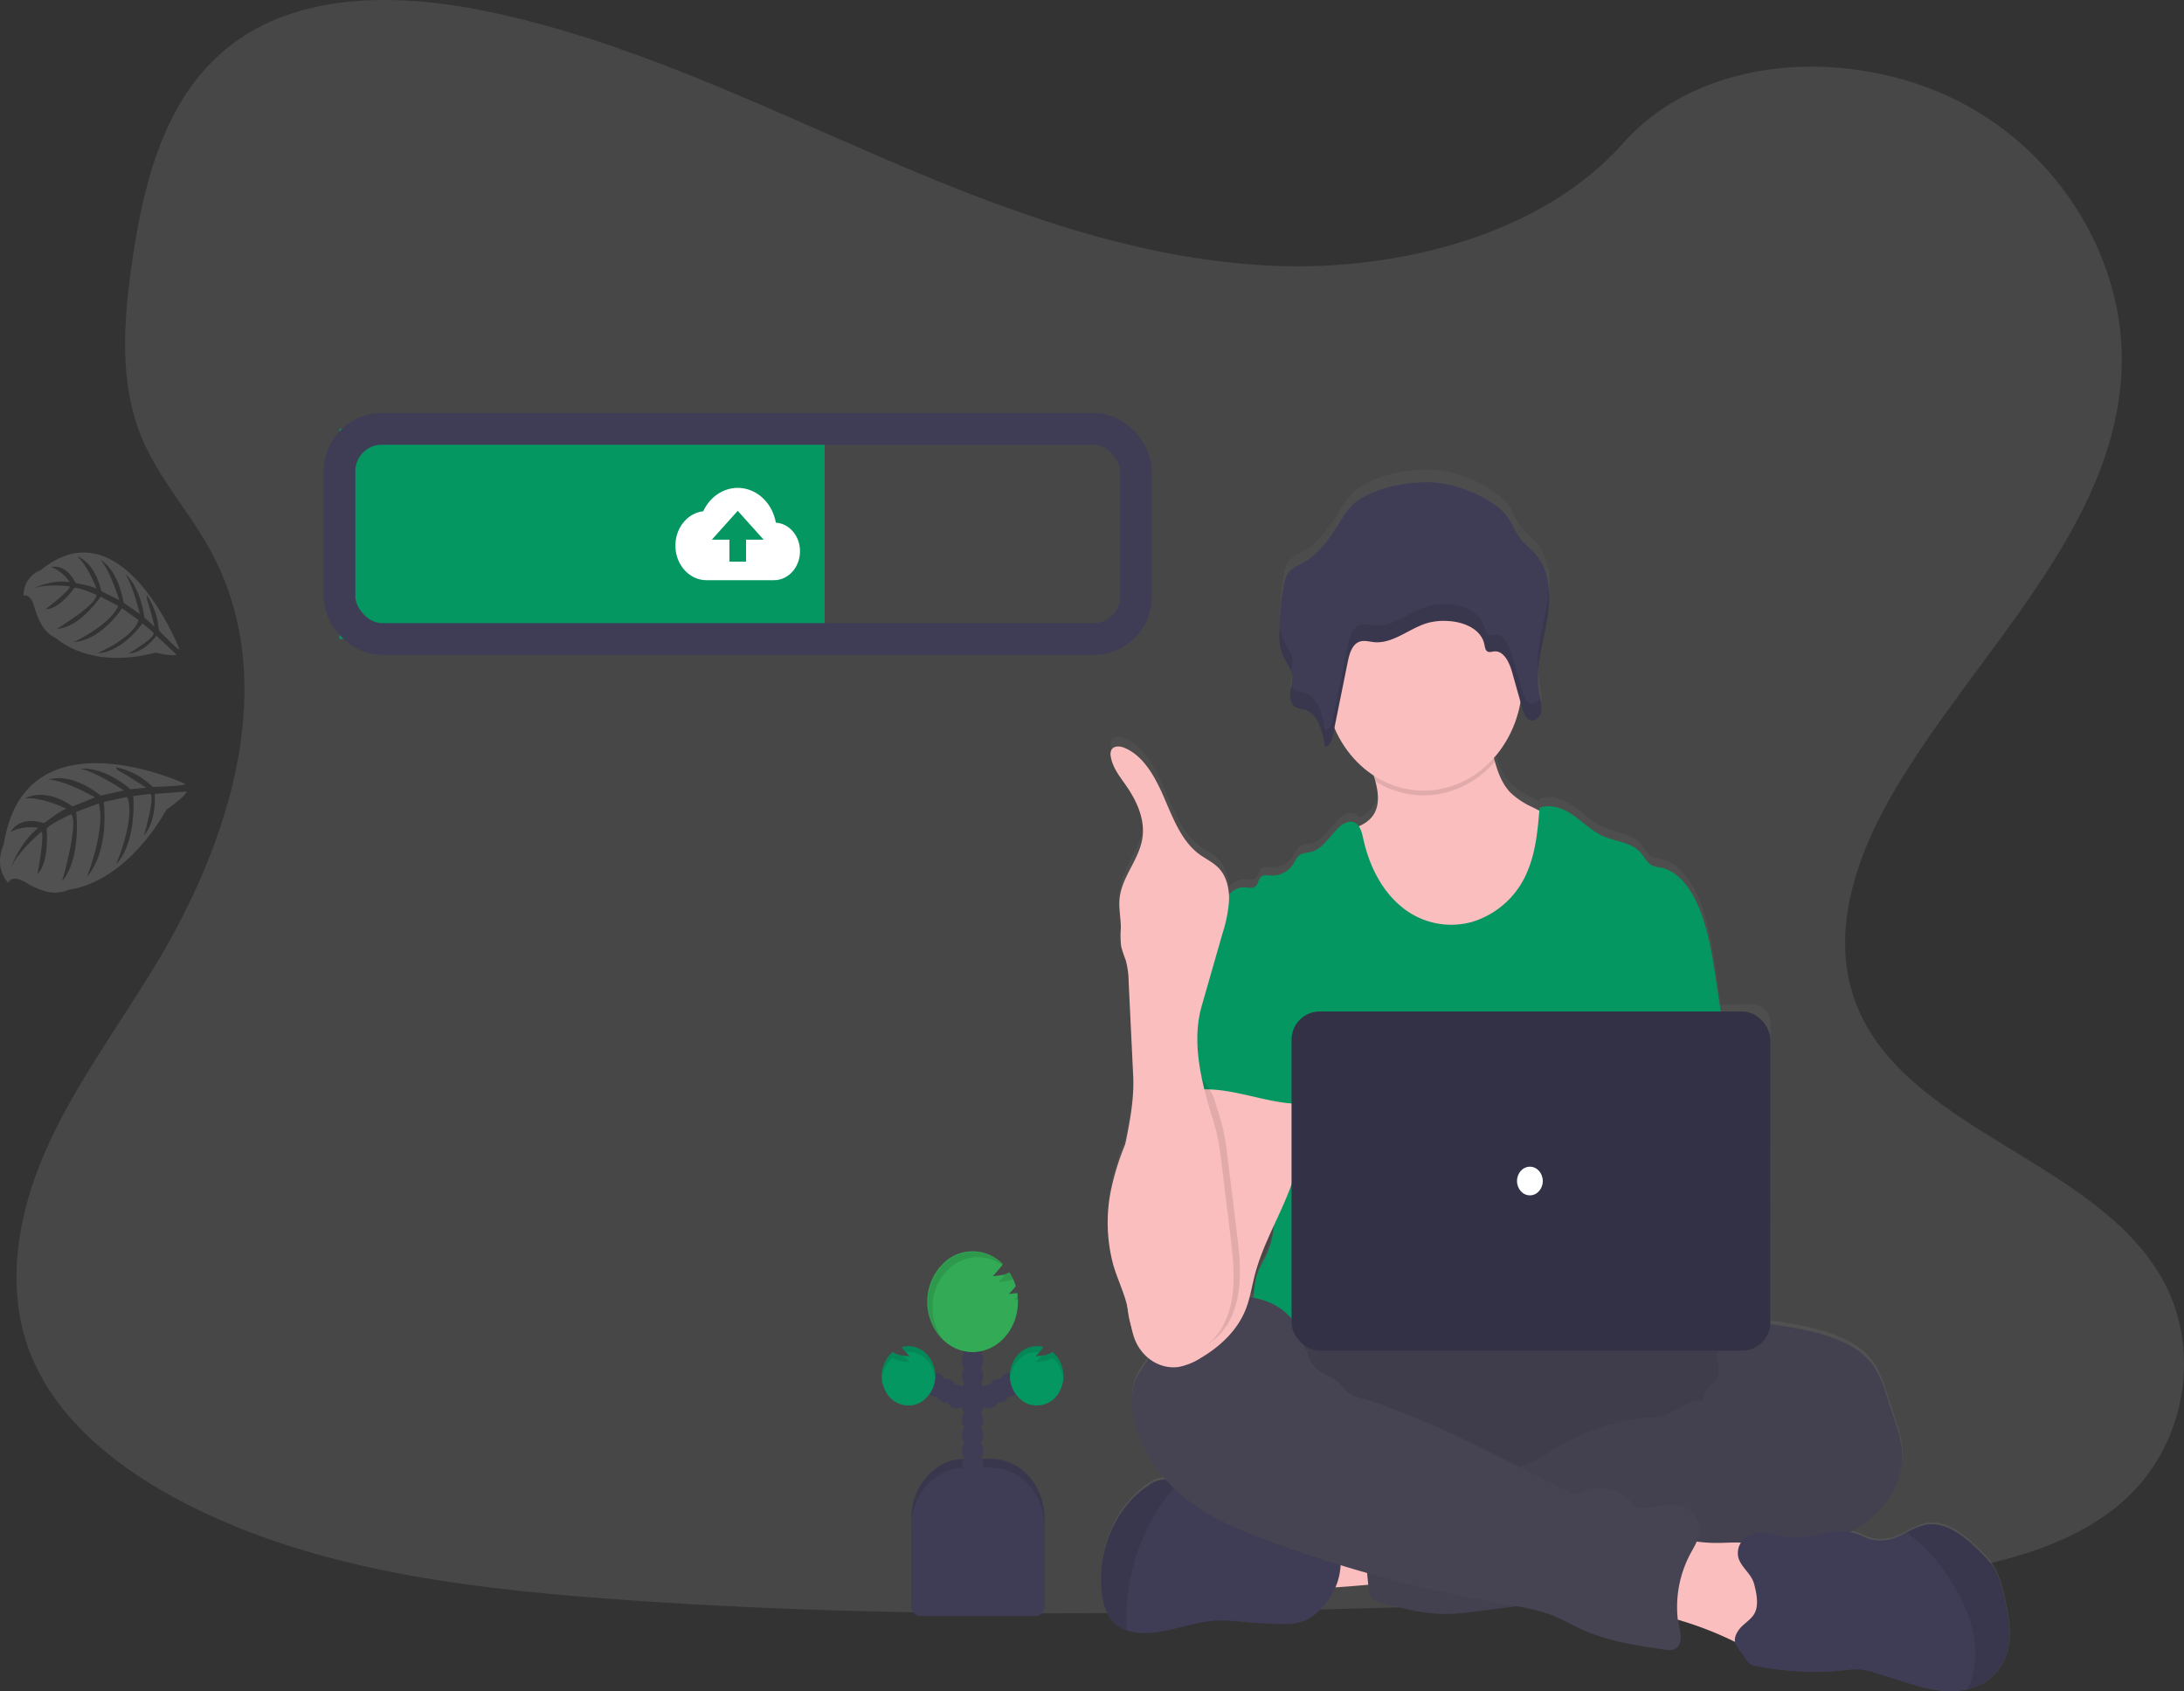 <svg xmlns="http://www.w3.org/2000/svg" xmlns:xlink="http://www.w3.org/1999/xlink" width="618.648" height="479.13" viewBox="0 0 618.648 479.13">
  <rect x="0" y="0" width="618.648" height="479.13" fill="#333333" stroke="none"/>
  <defs>
    <linearGradient id="linear-gradient" x1="0.5" y1="1" x2="0.5" gradientUnits="objectBoundingBox">
      <stop offset="0" stop-color="gray" stop-opacity="0.251"/>
      <stop offset="0.54" stop-color="gray" stop-opacity="0.122"/>
      <stop offset="1" stop-color="gray" stop-opacity="0.102"/>
    </linearGradient>
  </defs>
  <g id="Group_9876" data-name="Group 9876" transform="translate(-0.003 -0.048)">
    <path id="Path_2107" data-name="Path 2107" d="M455.8,171.226c-39.361-1.522-76.849-15.654-112.652-31.118s-71.254-32.6-109.672-40.758c-24.71-5.27-52.966-6.014-72.878,8.72-19.158,14.206-25.349,38.661-28.682,61.371-2.5,17.095-3.977,35.076,2.889,51.075,4.762,11.108,13.222,20.443,19.072,31.085,20.35,37.017,5.966,82.667-16.092,118.812-10.339,16.953-22.344,33.148-30.33,51.183s-11.677,38.729-4.7,57.143c6.927,18.265,23.427,31.957,41.3,41.6,36.3,19.578,79.063,25.186,120.8,28.358,92.333,7.029,185.165,3.984,277.742.94,34.265-1.13,68.675-2.273,102.38-8.165,18.72-3.274,38.048-8.47,51.634-20.971,17.248-15.918,21.523-42.876,9.968-62.832-19.389-33.479-72.981-41.8-86.549-77.729-7.462-19.774.2-41.807,11.038-60.147,23.257-39.351,62.235-73.866,64.29-118.846,1.411-30.888-17.327-61.824-46.3-76.443-30.372-15.322-72.482-13.394-94.875,11.967C531.095,162.52,490.554,172.566,455.8,171.226Z" transform="translate(-94.399 -95.85)" fill="#fff" opacity="0.1"/>
    <g id="Group_9870" data-name="Group 9870" transform="translate(0.003 216.265)" opacity="0.15">
      <path id="Path_2108" data-name="Path 2108" d="M143.907,421.4s-45.455-21.269-51.433,17.081c0,0-3.108,5.98,1.216,10.919,0,0,.931-2.652,5.322.088a21.369,21.369,0,0,0,4.963,2.246,10.11,10.11,0,0,0,7.067-.419h0s14.955-.9,27.532-22.662c0,0,5.395-3.707,5.662-5.1l-9.013.676s.693,7.34-3.041,11.744c0,0,3.308-11.392,1.721-11.71-.322-.068-4.762.582-4.762.582s1.149,12.765-4.865,19.368c0,0,5.583-12.982,3.156-19.138l-6.653,1.427s1.825,13.428-4.756,21.235c0,0,5.413-13.8,3.321-20.809l-6.368,2.381s1.533,13.131-3.971,19.618c0,0,4.8-16.648,2.542-18.942,0,0-5.729,2.584-6.951,4.059,0,0,.906,9.471-2.591,12.887,0,0,2.147-11.5,1.083-11.974,0,0-6.653,5.574-8.685,10.384,0,0,2.53-7.347,7.852-11.5,0,0-4.47-.839-7.906,1.238,0,0,2.3-4.877,9.518-2.564,0,0,5.346-4.12,6.416-4.059,0,0-6.83-3.382-11.762-2.963,0,0,5.291-3.382,13.429,2.266l6.355-2.55s-8.819-5.026-13.234-5.006c0,0,5.875-2.53,14.882,4.505l6.507-1.475s-7.3-4.972-12.218-6.129c0,0,5.9-1.042,14.1,5.784l4.446-.413s-5.382-3.531-7.012-4.39-1.557-1.414-1.557-1.414a20.417,20.417,0,0,1,10.436,5.588S143.871,422.026,143.907,421.4Z" transform="translate(-91.393 -415.515)" fill="#fff"/>
    </g>
    <g id="Group_9871" data-name="Group 9871" transform="translate(6.679 156.593)" opacity="0.15">
      <path id="Path_2109" data-name="Path 2109" d="M146.542,354.734s-16.123-41.448-39.306-22.439a7.48,7.48,0,0,0-4.865,7.238s1.91-.988,3.12,3.43a21.534,21.534,0,0,0,1.825,4.472,9.48,9.48,0,0,0,4.409,4.228h0s9.348,8.943,27.976,3.984c0,0,5.109,1.211,5.978.561l-5.693-5.324s-3.351,4.8-7.839,5.033c0,0,7.8-4.668,7.024-5.865-.158-.244-3.132-2.665-3.132-2.665s-5.851,8.307-12.772,8.436c0,0,9.968-4.181,11.677-9.369l-4.683-3.382s-5.8,9.126-13.7,9.6c0,0,10.284-4.769,12.632-10.262l-5.005-2.618s-5.814,8.794-12.389,9.126c0,0,11.385-6.846,11.209-9.64,0,0-4.726-2.1-6.228-1.975,0,0-4.3,6.19-8.137,6.014,0,0,7.17-5.473,6.781-6.427,0,0-6.812-.906-10.479.676,0,0,5.267-2.76,10.552-1.854,0,0-2.226-3.335-5.322-4.262,0,0,3.868-1.441,6.97,4.5,0,0,5.279.947,5.9,1.651,0,0-2.317-6.352-5.474-9.214,0,0,4.865,1.353,6.812,9.856l5.084,2.51s-2.664-8.578-5.3-11.358c0,0,4.786,2.219,6.538,12.109l4.622,3.24s-1.788-7.577-4.117-11.385c0,0,4.038,3.125,5.407,12.373l2.858,2.571s-1.393-5.507-1.922-7.049-.2-1.827-.2-1.827a20.74,20.74,0,0,1,3.339,9.931S146.183,355.079,146.542,354.734Z" transform="translate(-102.37 -327.306)" fill="#fff"/>
    </g>
    <path id="Path_2110" data-name="Path 2110" d="M859.923,610.8a27.539,27.539,0,0,0-2.433-7.062,23.8,23.8,0,0,0-3.99-4.85c-4.409-4.458-9.828-8.984-15.673-7.854a19.385,19.385,0,0,0-5.206,2.111c-.851.44-1.709.879-2.585,1.251a11.686,11.686,0,0,1-7.8.758c-1.338-.4-2.585-1.116-3.9-1.563a11.513,11.513,0,0,0-1.922-.46,34.285,34.285,0,0,0,3.71-2.172c6.562-4.512,11.8-12.63,11.063-21.221a37.726,37.726,0,0,0-2.031-8.429q-1.168-3.592-2.341-7.191c-1.01-3.119-2.05-6.291-3.9-8.882a20.494,20.494,0,0,0-7.991-6.3c-6.483-3.132-13.568-4.235-20.562-5.3l-.487-.074V449.511a5.741,5.741,0,0,0-1.414-3.849,4.632,4.632,0,0,0-3.451-1.6h-9.2q-.608-4.14-1.216-8.273c-1.161-7.854-2.36-15.864-5.613-22.94-2.129-4.634-5.522-9.045-10.09-9.958a9.216,9.216,0,0,1-2.627-.676c-1.338-.731-2.068-2.354-3.1-3.558-2.652-3.092-6.964-3.139-10.521-4.735-3.138-1.387-5.7-4-8.563-6.014s-6.416-3.443-9.585-2.131c0,.257-.043.507-.067.764l-2.031-1.015a21.95,21.95,0,0,1-6.185-4.14c-2.262-2.374-3.467-5.507-4.4-8.848-.1-.352-.188-.676-.28-1.049a32.781,32.781,0,0,0,7.566-16.08c.164.589.335,1.184.5,1.779a10.049,10.049,0,0,0,.608,1.752,4.8,4.8,0,0,0,.286.534,3.319,3.319,0,0,0,.742.859,1.958,1.958,0,0,0,.979.426,1.642,1.642,0,0,0,.511,0,2.917,2.917,0,0,0,2.043-1.942,4.408,4.408,0,0,0,.213-.825,4.731,4.731,0,0,0,.042-.514q0-.081,0-.162v-1.055a2.169,2.169,0,0,0-.061-.4c-.024-.129,0-.074,0-.108-.03-.176-.067-.345-.1-.521a.753.753,0,0,1,0-.115l-.091-.426-.055-.257v-.068h0c-.061-.264-.116-.534-.17-.805a25.868,25.868,0,0,1-.334-7.15,85.3,85.3,0,0,1,1.739-10.391l.128-.616.146-.717c.1-.487.189-.974.28-1.461h0c.079-.413.152-.832.219-1.252s.116-.737.164-1.109v-.135a35.72,35.72,0,0,0,.3-7.631h0a17.068,17.068,0,0,0-3.436-9.559c-1.527-1.887-3.534-3.281-4.951-5.263-1.332-1.86-2.08-4.147-3.454-5.967-3.8-5.047-13.55-8.936-19.535-9.613-6.854-.771-17.929,1.177-23.451,5.682-2.043,1.664-3.442,4.059-4.865,6.339-2.615,4.235-5.589,8.456-9.779,10.824-1.587.893-3.4,1.569-4.452,3.125a9.106,9.106,0,0,0-1.216,3.511,76.64,76.64,0,0,0-1.253,13.394,18.254,18.254,0,0,0,.669,5.818c.085.257.189.521.3.771h0c.1.223.207.447.322.676l.073.142a28.97,28.97,0,0,1,1.952,3.687,5.809,5.809,0,0,1,.292,1.123,9.224,9.224,0,0,1-.17,2.97h0a2.081,2.081,0,0,1-.079.433l-.055.311a.612.612,0,0,1-.049.291q-.073.44-.128.873c0,.2-.036.413-.043.622a5.578,5.578,0,0,0,.42,2.435,3.174,3.174,0,0,0,.286.514,2.523,2.523,0,0,0,.821.778,8.443,8.443,0,0,0,2.25.6c2.275.568,3.7,2.5,4.622,4.878q.308.8.541,1.63a31.641,31.641,0,0,1,.851,4.242c1.034-.061,1.636-1.076,2-2.185a11.189,11.189,0,0,0,.286-1.116c.14-.71.28-1.421.426-2.131a30.51,30.51,0,0,0,11.105,13.611c.17.555.334,1.116.487,1.684.8,3.064,1.18,6.278-.2,8.957a8.74,8.74,0,0,1-4.494,3.89,3.086,3.086,0,0,0-1-.954c-1.606-.893-3.527.2-4.865,1.529-2.433,2.449-4.415,5.96-7.62,6.765-1.156.3-2.433.237-3.4,1.022a8.713,8.713,0,0,0-1.575,2.307,7.042,7.042,0,0,1-6.228,3.45c-1.113-.061-2.433-.345-3.193.561-.566.677-.608,1.752-1.216,2.395-.821.893-2.153.453-3.3.4a5.812,5.812,0,0,0-4.409,2.124A12.274,12.274,0,0,0,637.8,403.3c-1.642-1.881-3.923-2.848-5.869-4.323-4.865-3.68-7.3-10.147-9.834-16.073s-5.881-12.177-11.415-14.335c-1.271-.5-3.041-.541-3.613.832a3.316,3.316,0,0,0-.091,1.793c.535,3.152,2.554,5.683,4.3,8.219,2.938,4.275,5.4,9.5,4.689,14.849-.833,6.325-5.9,11.236-6.507,17.589-.268,2.8.371,5.615.365,8.429a26.982,26.982,0,0,0,.091,5.25,38.233,38.233,0,0,0,1.283,3.822,24.723,24.723,0,0,1,.839,6.3q.645,13.449,1.283,26.9c.322,6.69-.991,13.293-2.317,19.875a67.2,67.2,0,0,0-3.807,12.177,46.019,46.019,0,0,0,.608,22.263c1.149,3.876,2.913,7.509,3.856,11.453a1.135,1.135,0,0,0,.055.25c.091.839.195,1.678.334,2.51a26.307,26.307,0,0,0,.675,2.841,21.912,21.912,0,0,0,1.338,4.648,12.728,12.728,0,0,0,3.649,4.735c-.876,1.908-2.293,3.443-3.236,5.31-1.642,3.234-1.709,7.2-1.113,10.871a37.286,37.286,0,0,0,9.123,18.543,4.747,4.747,0,0,0-.608,0,8.943,8.943,0,0,0-4.16,1.657c-9.6,6.244-15.095,19.618-13.088,31.863a14.493,14.493,0,0,0,2.518,6.636,9.363,9.363,0,0,0,4.434,3.024,14,14,0,0,0,3.266.676c7.487.677,14.736-3.186,22.241-3.511a53.9,53.9,0,0,1,7.45.386q5.419.5,10.862.636c5.893.156,9.214-1.59,12.978-6.494a17.878,17.878,0,0,0,2.293-4.018c3.2-.2,6.733-.514,9.293-.751l.036.4c.14,1.353.353,2.909,1.326,3.768a4.484,4.484,0,0,0,1.825.825c6.149,1.685,12.37,3.383,18.7,3.383a71.1,71.1,0,0,0,8.879-.764l11.13-1.427a51.8,51.8,0,0,1,9.554,2.314c3.211,1.218,6.216,3.024,9.354,4.445,7.3,3.294,15.156,4.472,22.934,5.622,1.326.2,2.846.331,3.831-.676,1.265-1.353.839-3.619.487-5.513-.146-.771-.255-1.556-.347-2.341a98.549,98.549,0,0,1,15.363,5.933l.876.426c.249,1.475,1.478,2.659,2.652,4.248a10.628,10.628,0,0,0,1.344,1.847,4.138,4.138,0,0,0,1.928.778,81.135,81.135,0,0,0,24.935,1.252,22.989,22.989,0,0,1,5.139-.2,19.831,19.831,0,0,1,3.71.933l7.043,2.239c5.188,1.657,10.509,3.328,15.892,2.956a19.122,19.122,0,0,0,3.248-.521,15.381,15.381,0,0,0,10.272-8.01C862.818,624.255,861.486,617.132,859.923,610.8ZM653.35,504.99a26.823,26.823,0,0,1-2.031,8.463c-.754,1.7-1.727,3.261-2.433,4.965a29.439,29.439,0,0,0-1.466,7.658c-.365-.068-.736-.129-1.1-.176.541-2.111.949-4.275,1.49-6.393A88.091,88.091,0,0,1,653.35,504.99Z" transform="translate(-292.329 -159.465)" fill="url(#linear-gradient)"/>
    <path id="Path_2111" data-name="Path 2111" d="M699.275,752.413c-1.283-3.247-2.5-6.981-1.216-10.229a8.228,8.228,0,0,1,4.044-4.228,17.873,17.873,0,0,1,5.474-1.5,68.731,68.731,0,0,1,17.8-.271c.432,3.8-.48,7.658-1.265,11.331-.712,3.382-1.119,3.883-4.257,4.059C717.818,751.7,699.755,753.611,699.275,752.413Z" transform="translate(-328.883 -302.844)" fill="#fbbebe"/>
    <ellipse id="Ellipse_284" data-name="Ellipse 284" cx="86.969" cy="27.06" rx="86.969" ry="27.06" transform="translate(337.581 373.546)" fill="#464353"/>
    <ellipse id="Ellipse_285" data-name="Ellipse 285" cx="86.969" cy="27.06" rx="86.969" ry="27.06" transform="translate(337.581 373.546)" opacity="0.1"/>
    <path id="Path_2112" data-name="Path 2112" d="M777.059,450.5a28.342,28.342,0,0,1-13.952,14.1,31.919,31.919,0,0,1-11.044,2.341,28.573,28.573,0,0,1-12.224-1.657c-5.206-2.1-9.53-6.386-12.772-11.385a72.845,72.845,0,0,1-7.414-16.466c-1.022-3-1.995-6.19-1.514-9.356,3.132-.792,6.562-1.955,8.18-5.047,1.381-2.652,1-5.831.2-8.862-.225-.859-.487-1.712-.748-2.53-.608-1.962-2.706-5.689-1.247-7.367.93-1.062,4.829-1.6,6.173-2.293,4.142-2.124,7.961-5.2,12.51-6.2,3.935-.873,8-.054,11.926.852a3.677,3.677,0,0,1,1.472.589,3.99,3.99,0,0,1,1.095,1.827c1.119,3.031,1.776,6.379,2.676,9.539.937,3.308,2.141,6.413,4.4,8.761a22.1,22.1,0,0,0,6.185,4.1l5.388,2.747a7.055,7.055,0,0,1,2.548,1.833,7.689,7.689,0,0,1,1.216,3.68,37.786,37.786,0,0,1-3.053,20.8Z" transform="translate(-336.915 -192.742)" fill="#fbbebe"/>
    <path id="Path_2113" data-name="Path 2113" d="M764.221,408.578c-8.822,10.207-22.726,12.5-33.833,5.588-.225-.859-.487-1.712-.748-2.53-.608-1.962-2.706-5.689-1.247-7.367.931-1.062,4.829-1.6,6.173-2.293,4.142-2.124,7.961-5.2,12.51-6.2,3.935-.873,8-.054,11.926.852a3.677,3.677,0,0,1,1.472.589,3.991,3.991,0,0,1,1.095,1.827C762.664,402.07,763.321,405.419,764.221,408.578Z" transform="translate(-340.784 -192.742)" opacity="0.1"/>
    <ellipse id="Ellipse_286" data-name="Ellipse 286" cx="27.976" cy="31.118" rx="27.976" ry="31.118" transform="translate(375.288 161.805)" fill="#fbbebe"/>
    <path id="Path_2114" data-name="Path 2114" d="M801.928,499l-2.3-15.492c-1.162-7.773-2.36-15.695-5.607-22.7-2.135-4.587-5.522-8.957-10.09-9.863a8.943,8.943,0,0,1-2.627-.676c-1.338-.717-2.068-2.327-3.1-3.518-2.652-3.058-6.97-3.105-10.521-4.661-3.138-1.353-5.7-3.957-8.563-5.946s-6.416-3.382-9.579-2.111c-.511,6.055-1.052,12.244-3.363,17.758A24.666,24.666,0,0,1,730.3,466.352a22.008,22.008,0,0,1-20.162-4.573c-5.419-4.539-8.891-11.541-10.509-18.867-.4-1.786-.845-3.836-2.323-4.654-1.6-.893-3.521.189-4.865,1.5-2.463,2.429-4.422,5.906-7.62,6.724-1.156.3-2.433.237-3.394,1.015a8.544,8.544,0,0,0-1.581,2.28,7.077,7.077,0,0,1-6.222,3.423c-1.113-.061-2.433-.345-3.193.555-.566.677-.608,1.732-1.216,2.361-.821.886-2.153.453-3.3.406-2.165-.1-4.178,1.441-5.419,3.382a23.269,23.269,0,0,0-2.433,6.67c6.647,16.466,12.729,32.952,19.376,49.417a4.587,4.587,0,0,1,.48,2.029,5.224,5.224,0,0,1-.827,2.03c-3.26,5.825-3.156,13.151-2.8,20s.8,14.078-1.952,20.214c-.748,1.684-1.721,3.227-2.433,4.911-1.666,3.815-2.268,16.019-1.3,20.119H806.069c-2.621-8.016-1.624-24.1-1.076-32.614.383-5.953-.608-11.9-1.034-17.853C803.065,522.67,803.734,511.136,801.928,499Z" transform="translate(-313.428 -205.084)" fill="#059762"/>
    <path id="Path_2115" data-name="Path 2115" d="M835.547,650.594c2.025-.859,4.257-.548,6.428-.223,6.988,1.062,14.079,2.151,20.556,5.256a20.334,20.334,0,0,1,7.991,6.23,32.34,32.34,0,0,1,3.9,8.794l2.335,7.1a37.333,37.333,0,0,1,2.037,8.341c.73,8.517-4.507,16.547-11.093,20.971s-14.341,6-21.894,7.651-15.138,3.477-22.661,5.412a83.106,83.106,0,0,1-10.661,2.334c-8.052,1.015-16.469-.48-24.12,2.483-3.041,1.184-6.027,2.943-9.183,3.761a51.837,51.837,0,0,1-6.343,1.136l-14.481,1.84a71.174,71.174,0,0,1-8.879.758c-6.325,0-12.547-1.664-18.689-3.328a4.47,4.47,0,0,1-1.825-.819c-.973-.852-1.186-2.361-1.326-3.727q-.931-9.072-1.63-18.164c-.146-1.969-.255-4.1.712-5.757,1.216-2.029,3.588-2.665,5.753-3.058a135.289,135.289,0,0,1,27.781-2.144c3.533-3.93,9.36-3.951,13.988-6.089a40.48,40.48,0,0,0,4.932-2.983,59.975,59.975,0,0,1,27.07-9.518,22.838,22.838,0,0,0,5.541-.879c3.582-1.238,6.848-4.607,10.527-3.782.456-1.4.772-3.274,1.825-4.235.523-.494,1.168-.825,1.648-1.353,1.016-1.143,1.107-2.943.955-4.539a14.759,14.759,0,0,1-.122-4.79,7.01,7.01,0,0,1,.675-1.671C829.125,652.042,831.88,650.256,835.547,650.594Z" transform="translate(-340.011 -275.121)" fill="#464353"/>
    <path id="Path_2116" data-name="Path 2116" d="M835.547,650.594c2.025-.859,4.257-.548,6.428-.223,6.988,1.062,14.079,2.151,20.556,5.256a20.334,20.334,0,0,1,7.991,6.23,32.34,32.34,0,0,1,3.9,8.794l2.335,7.1a37.333,37.333,0,0,1,2.037,8.341c.73,8.517-4.507,16.547-11.093,20.971s-14.341,6-21.894,7.651-15.138,3.477-22.661,5.412a83.106,83.106,0,0,1-10.661,2.334c-8.052,1.015-16.469-.48-24.12,2.483-3.041,1.184-6.027,2.943-9.183,3.761a51.837,51.837,0,0,1-6.343,1.136l-14.481,1.84a71.174,71.174,0,0,1-8.879.758c-6.325,0-12.547-1.664-18.689-3.328a4.47,4.47,0,0,1-1.825-.819c-.973-.852-1.186-2.361-1.326-3.727q-.931-9.072-1.63-18.164c-.146-1.969-.255-4.1.712-5.757,1.216-2.029,3.588-2.665,5.753-3.058a135.289,135.289,0,0,1,27.781-2.144c3.533-3.93,9.36-3.951,13.988-6.089a40.48,40.48,0,0,0,4.932-2.983,59.975,59.975,0,0,1,27.07-9.518,22.838,22.838,0,0,0,5.541-.879c3.582-1.238,6.848-4.607,10.527-3.782.456-1.4.772-3.274,1.825-4.235.523-.494,1.168-.825,1.648-1.353,1.016-1.143,1.107-2.943.955-4.539a14.759,14.759,0,0,1-.122-4.79,7.01,7.01,0,0,1,.675-1.671C829.125,652.042,831.88,650.256,835.547,650.594Z" transform="translate(-340.011 -275.121)" opacity="0.05"/>
    <path id="Path_2117" data-name="Path 2117" d="M668.3,750.064c-3.765,4.85-7.079,6.582-12.972,6.427q-5.437-.142-10.862-.629a54.83,54.83,0,0,0-7.444-.386c-7.5.325-14.748,4.147-22.235,3.477a14.352,14.352,0,0,1-3.266-.677,9.4,9.4,0,0,1-4.409-2.983,14.29,14.29,0,0,1-2.518-6.569c-2-12.136,3.485-25.355,13.088-31.531a7.262,7.262,0,0,1,8.369-.616l.091.041a31.828,31.828,0,0,1,10.424,7.739,6.04,6.04,0,0,0,1.593,1.427,4.991,4.991,0,0,0,1.879.392l7.991.561a17.15,17.15,0,0,1,4.014.616,30.315,30.315,0,0,1,4.221,2.03c4.3,2.138,9.068,2.706,13.714,3.531a1.941,1.941,0,0,1,1.216.541,2.226,2.226,0,0,1,.377.879A18.721,18.721,0,0,1,668.3,750.064Z" transform="translate(-292.315 -296.314)" fill="#3f3d56"/>
    <path id="Path_2118" data-name="Path 2118" d="M626.12,716.619a52.817,52.817,0,0,0-8,11.121,60.065,60.065,0,0,0-6.532,22.013,45.427,45.427,0,0,0-.067,8.531,9.4,9.4,0,0,1-4.409-2.99,14.291,14.291,0,0,1-2.518-6.569c-2-12.136,3.485-25.355,13.088-31.531a7.262,7.262,0,0,1,8.369-.616Z" transform="translate(-292.315 -296.314)" opacity="0.1"/>
    <path id="Path_2119" data-name="Path 2119" d="M882.711,741.392c4.47-.135,9.488-.386,12.772,2.963,3.132,3.166,3.546,8.388,3.752,13.09l.237,5.459a12.062,12.062,0,0,1-.468,4.925,6.668,6.668,0,0,1-6.69,3.856c-2.682-.156-5.145-1.461-7.6-2.638A99.209,99.209,0,0,0,864.04,761.8q.347-5.662,1.156-11.27c.371-2.591.432-6.927,1.989-9.078,1.648-2.273,3.795-1.042,6.033-.622A43.609,43.609,0,0,0,882.711,741.392Z" transform="translate(-394.132 -304.263)" fill="#fbbebe"/>
    <path id="Path_2120" data-name="Path 2120" d="M668.442,653.773c0,.677-.955,0-1.04-.724a16.161,16.161,0,0,0-9.123-12.177c-4.549-2.192-9.731-2.307-14.657-1.786-7.45.785-15.782,3.957-18.537,11.7-.645,1.813-.937,3.775-1.727,5.513-.876,1.908-2.3,3.43-3.254,5.283-1.636,3.207-1.7,7.137-1.113,10.763,1.587,9.674,7.535,17.947,14.742,23.677s15.63,9.153,24.029,12.238a381.992,381.992,0,0,0,68.116,18.1A59.733,59.733,0,0,1,737,728.911c3.211,1.2,6.216,2.99,9.354,4.4,7.3,3.261,15.15,4.424,22.928,5.567,1.326.189,2.846.325,3.825-.676,1.265-1.306.845-3.579.487-5.453a32.17,32.17,0,0,1,3.1-20.8c1.3-2.435,2.992-4.932,2.749-7.753-.292-3.288-3.235-5.615-6.167-6.143s-5.911.25-8.855.676a4.409,4.409,0,0,1-3.041-.331,6.273,6.273,0,0,1-1.18-1.164,12.332,12.332,0,0,0-15.533-2.415c-1.089.677-2.737-.832-3.868-1.4l-12.778-6.447c-14.694-7.394-29.46-14.822-45.005-19.5a8.96,8.96,0,0,1-3.467-1.6c-.772-.676-1.326-1.6-2.037-2.347-1.551-1.63-3.71-2.28-5.571-3.437S668,656.093,668.442,653.773Z" transform="translate(-297.983 -271.494)" fill="#464353"/>
    <path id="Path_2121" data-name="Path 2121" d="M975.62,773.052a15.343,15.343,0,0,1-10.266,7.922,18.445,18.445,0,0,1-3.248.514c-5.382.372-10.7-1.285-15.886-2.922l-7.043-2.219a20.332,20.332,0,0,0-3.71-.92,22.907,22.907,0,0,0-5.133.2,81.941,81.941,0,0,1-24.935-1.245,4.121,4.121,0,0,1-1.928-.764,10.518,10.518,0,0,1-1.344-1.833c-1.916-2.564-3.977-4.059-1.709-7.441,1.308-1.962,3.734-2.943,4.75-5.2s.365-5.453-.237-7.78c-.821-3.213-3.521-4.6-4.488-7.55a5.566,5.566,0,0,1,2.323-6.021,8.793,8.793,0,0,1,6.2-.994c2.11.311,4.178.974,6.3,1.157,6.24.555,12.62-3.024,18.61-1.008,1.32.446,2.567,1.157,3.9,1.549a11.768,11.768,0,0,0,7.8-.751c.876-.365,1.733-.8,2.585-1.238a19.5,19.5,0,0,1,5.2-2.09c5.844-1.116,11.263,3.382,15.673,7.773a23.863,23.863,0,0,1,3.984,4.8,25.793,25.793,0,0,1,2.433,6.988C977.073,760.253,978.406,767.3,975.62,773.052Z" transform="translate(-407.997 -302.362)" fill="#3f3d56"/>
    <path id="Path_2122" data-name="Path 2122" d="M1007.043,773.039a15.343,15.343,0,0,1-10.266,7.922,24.228,24.228,0,0,0,2.159-11.609c-.365-6.433-2.907-12.495-6.149-17.839a62.3,62.3,0,0,0-6.775-9.18c-1.934-2.165-4.312-3.883-6.392-5.865a19.507,19.507,0,0,1,5.2-2.09c5.845-1.116,11.263,3.382,15.673,7.773a23.871,23.871,0,0,1,3.984,4.8,25.8,25.8,0,0,1,2.433,6.988C1008.5,760.24,1009.828,767.289,1007.043,773.039Z" transform="translate(-439.419 -302.349)" opacity="0.1"/>
    <path id="Path_2123" data-name="Path 2123" d="M708.805,303.6c-2.043,1.644-3.442,4-4.865,6.271-2.621,4.187-5.589,8.368-9.779,10.7-1.587.886-3.4,1.556-4.452,3.1a8.931,8.931,0,0,0-1.186,3.47A76.206,76.206,0,0,0,687.27,340.4a16.229,16.229,0,0,0,.967,6.521c.833,1.894,2.335,3.5,2.646,5.561.237,1.61-.3,3.213-.487,4.83s.14,3.531,1.484,4.3a8.247,8.247,0,0,0,2.25.589c4.044,1,5.4,6.278,6.015,10.641,1.375-.088,1.995-1.84,2.281-3.267l4.215-20.843c.456-2.259,1.216-4.877,3.242-5.669,1.356-.521,2.84-.034,4.257.1,5.565.507,10.272-4.275,15.715-5.595a18.09,18.09,0,0,1,5.3-.386c4.294.237,9.287,2.2,10.2,6.657.152.724.243,1.59.852,1.948s1.216.054,1.885,0c2.725-.3,4.33,3.105,5.115,5.892l2.858,10.147c.426,1.536,1.143,3.342,2.64,3.538,1.381.189,2.554-1.265,2.761-2.706a13.1,13.1,0,0,0-.541-4.384c-1.344-6.663.712-13.482,1.964-20.159s1.478-14.348-2.725-19.49c-1.526-1.86-3.533-3.247-4.957-5.209-1.326-1.84-2.074-4.1-3.448-5.906-3.8-4.986-13.55-8.835-19.529-9.471C725.421,297.218,714.328,299.146,708.805,303.6Z" transform="translate(-324.869 -161.187)" fill="#3f3d56"/>
    <g id="Group_9872" data-name="Group 9872" transform="translate(362.407 166.878)" opacity="0.1">
      <path id="Path_2124" data-name="Path 2124" d="M760.724,377.149c-1.5-.2-2.214-2.029-2.639-3.538q-1.429-5.08-2.858-10.147c-.785-2.794-2.39-6.2-5.115-5.892-.608.074-1.326.352-1.885,0s-.7-1.224-.852-1.948c-.912-4.465-5.905-6.42-10.2-6.657a18.325,18.325,0,0,0-5.3.386c-5.474,1.353-10.15,6.088-15.715,5.595-1.435-.129-2.919-.616-4.257-.095-2.05.785-2.786,3.382-3.242,5.669l-4.215,20.836c-.286,1.434-.906,3.186-2.281,3.267-.608-4.357-1.97-9.633-6.015-10.634a8.764,8.764,0,0,1-2.25-.589,2.852,2.852,0,0,1-1.174-1.454c-.109.629-.237,1.258-.31,1.887-.182,1.61.14,3.531,1.484,4.3a8.245,8.245,0,0,0,2.25.589c4.044,1,5.4,6.278,6.015,10.641,1.375-.088,1.995-1.84,2.281-3.267l4.215-20.843c.456-2.259,1.216-4.878,3.242-5.669,1.356-.521,2.84-.034,4.257.1,5.565.507,10.272-4.275,15.715-5.595a18.091,18.091,0,0,1,5.273-.386c4.294.237,9.287,2.2,10.2,6.657.152.724.243,1.59.852,1.948s1.216.054,1.885,0c2.725-.3,4.33,3.105,5.115,5.892q1.423,5.08,2.858,10.147c.426,1.536,1.143,3.342,2.64,3.538,1.381.189,2.554-1.265,2.761-2.706a10.163,10.163,0,0,0-.365-3.592A2.487,2.487,0,0,1,760.724,377.149Z" transform="translate(-689.276 -344.583)"/>
      <path id="Path_2125" data-name="Path 2125" d="M690.893,367.01c-.31-2.063-1.825-3.667-2.646-5.561a12.157,12.157,0,0,1-.9-4.059c0,.758-.061,1.515-.067,2.28a16.229,16.229,0,0,0,.967,6.521c.675,1.536,1.788,2.889,2.348,4.451a11.289,11.289,0,0,0,.3-3.633Z" transform="translate(-687.28 -347.324)"/>
      <path id="Path_2126" data-name="Path 2126" d="M810.094,347.8c-1.107,5.9-2.834,11.906-2.3,17.819.347-4.363,1.49-8.754,2.3-13.083a38.272,38.272,0,0,0,.705-10.026A45.726,45.726,0,0,1,810.094,347.8Z" transform="translate(-734.462 -342.51)"/>
    </g>
    <path id="Path_2127" data-name="Path 2127" d="M661.961,561.39c-.736,13.435-9.6,24.536-12.972,37.457-.839,3.234-1.344,6.589-2.548,9.667-2.433,6.19-7.438,10.682-12.772,13.848a17.988,17.988,0,0,1-6.289,2.544c-4.983.648-9.806-2.206-12.109-7.164-1.393-3.146-1.587-6.765-2.433-10.147-.943-3.9-2.706-7.5-3.856-11.338a45.83,45.83,0,0,1-.608-22.033,72.174,72.174,0,0,1,6.526-17.968q.639-1.248,1.3-2.476a56.835,56.835,0,0,1,4.215-6.765c3.649-4.891,8.338-8.652,12.979-12.359a2.935,2.935,0,0,1,1.216-.677h.073a2.7,2.7,0,0,1,1.5.392,115.694,115.694,0,0,1,18.458,11.122c2.092,1.549,5.395,3.281,6.489,5.919S662.119,558.522,661.961,561.39Z" transform="translate(-293.546 -237.573)" fill="#fbbebe"/>
    <path id="Path_2128" data-name="Path 2128" d="M649.725,481.046a7.16,7.16,0,0,0-1.35,2.4,124.091,124.091,0,0,0-8.575,38.979,4.258,4.258,0,0,1-.4,1.887,8,8,0,0,1-.894,1.076,4.027,4.027,0,0,0-.768,2.844,3.838,3.838,0,0,0,1.34,2.568c1-2.1,3.406-2.787,5.54-2.97,10.223-.9,20.21,4.39,30.464,3.991-.724-2.78-1.764-5.452-2.354-8.267-2.609-12.495,3.9-26.1-.091-38.134-.8-2.408-2.129-4.776-4.227-5.831a10.366,10.366,0,0,0-2.706-.8c-2.591-.521-7.748-2.747-10.254-1.854-.924.331-1.289,1.3-2.056,1.881C652.261,479.653,650.716,479.944,649.725,481.046Z" transform="translate(-305.454 -219.054)" fill="#059762"/>
    <path id="Path_2129" data-name="Path 2129" d="M644.762,611.666a17.7,17.7,0,0,1-15.2,9.816,10.922,10.922,0,0,1-4.865-.994c-3.886-1.908-6.082-6.63-6.9-11.27s-.56-9.43-1.137-14.118c-.462-3.734-1.448-7.36-1.958-11.088-1.253-9.221,1.216-18.326,2.974-27.506q.639-1.248,1.3-2.476a56.84,56.84,0,0,1,4.215-6.765c3.649-4.891,8.338-8.652,12.978-12.359H631.3a.764.764,0,0,1,.826-.1.923.923,0,0,1,.494.744c.48,4.735,6.483,9.471,7.791,14.071.809,2.828,1.782,5.6,2.433,8.483a74.943,74.943,0,0,1,1.168,7.441q1.3,10.506,2.579,20.971C647.669,595.031,648.594,604.238,644.762,611.666Z" transform="translate(-296.301 -237.816)" opacity="0.1"/>
    <path id="Path_2130" data-name="Path 2130" d="M634.462,482.019l5.869-20.477a38.976,38.976,0,0,0,1.867-9.4c.1-3.22-.657-6.6-2.682-8.9-1.642-1.86-3.917-2.821-5.863-4.275-4.865-3.646-7.3-10.032-9.834-15.911s-5.875-12.028-11.409-14.206c-1.277-.5-3.041-.541-3.613.819a3.18,3.18,0,0,0-.091,1.772c.535,3.125,2.548,5.622,4.3,8.118,2.938,4.228,5.395,9.4,4.689,14.693-.839,6.264-5.9,11.121-6.507,17.42-.268,2.774.371,5.554.365,8.348a25.909,25.909,0,0,0,.091,5.189,37.531,37.531,0,0,0,1.283,3.842,24.786,24.786,0,0,1,.839,6.23l1.283,26.627c.693,14.4-6.331,28.413-4.4,42.619.511,3.727,1.5,7.353,1.958,11.088.608,4.688.322,9.471,1.137,14.118s3.041,9.363,6.9,11.27a10.923,10.923,0,0,0,4.865.994,17.7,17.7,0,0,0,15.2-9.816c3.831-7.441,2.907-16.635,1.861-25.118L640,526.1a74.978,74.978,0,0,0-1.168-7.441c-.645-2.882-1.618-5.655-2.433-8.483C633.787,500.927,631.834,491.206,634.462,482.019Z" transform="translate(-294.053 -196.992)" fill="#fbbebe"/>
    <rect id="Rectangle_805" data-name="Rectangle 805" width="135.623" height="96.061" rx="7.97" transform="translate(365.861 286.617)" fill="#3f3d56"/>
    <rect id="Rectangle_806" data-name="Rectangle 806" width="135.623" height="96.061" rx="7.97" transform="translate(365.861 286.617)" opacity="0.2"/>
    <ellipse id="Ellipse_287" data-name="Ellipse 287" cx="3.649" cy="4.059" rx="3.649" ry="4.059" transform="translate(429.72 330.589)" fill="#fff"/>
    <path id="Path_2131" data-name="Path 2131" d="M439.644,611h7.365c8.4,0,15.2,7.572,15.2,16.912v25.1H424.44v-25.1c0-9.34,6.807-16.912,15.2-16.912Z" transform="translate(-166.305 -197.65)" fill="#3f3d56"/>
    <path id="Path_2132" data-name="Path 2132" d="M439.644,611h7.365c8.4,0,15.2,7.572,15.2,16.912v25.1H424.44v-25.1c0-9.34,6.807-16.912,15.2-16.912Z" transform="translate(-166.305 -197.65)" opacity="0.1"/>
    <ellipse id="Ellipse_288" data-name="Ellipse 288" cx="3.023" cy="3.362" rx="3.023" ry="3.362" transform="translate(272.494 415.873)" fill="#3f3d56"/>
    <ellipse id="Ellipse_289" data-name="Ellipse 289" cx="3.023" cy="3.362" rx="3.023" ry="3.362" transform="translate(272.494 411.672)" fill="#3f3d56"/>
    <ellipse id="Ellipse_290" data-name="Ellipse 290" cx="3.023" cy="3.362" rx="3.023" ry="3.362" transform="translate(272.494 407.471)" fill="#3f3d56"/>
    <ellipse id="Ellipse_291" data-name="Ellipse 291" cx="3.023" cy="3.362" rx="3.023" ry="3.362" transform="translate(272.494 403.27)" fill="#3f3d56"/>
    <ellipse id="Ellipse_292" data-name="Ellipse 292" cx="3.023" cy="3.362" rx="3.023" ry="3.362" transform="translate(272.494 399.069)" fill="#3f3d56"/>
    <ellipse id="Ellipse_293" data-name="Ellipse 293" cx="3.023" cy="3.362" rx="3.023" ry="3.362" transform="translate(272.494 394.868)" fill="#3f3d56"/>
    <ellipse id="Ellipse_294" data-name="Ellipse 294" cx="3.023" cy="3.362" rx="3.023" ry="3.362" transform="translate(272.494 390.667)" fill="#3f3d56"/>
    <ellipse id="Ellipse_295" data-name="Ellipse 295" cx="3.023" cy="3.362" rx="3.023" ry="3.362" transform="translate(277.025 392.345)" fill="#3f3d56"/>
    <ellipse id="Ellipse_296" data-name="Ellipse 296" cx="3.023" cy="3.362" rx="3.023" ry="3.362" transform="translate(280.048 390.667)" fill="#3f3d56"/>
    <ellipse id="Ellipse_297" data-name="Ellipse 297" cx="3.023" cy="3.362" rx="3.023" ry="3.362" transform="translate(283.07 388.983)" fill="#3f3d56"/>
    <ellipse id="Ellipse_298" data-name="Ellipse 298" cx="3.023" cy="3.362" rx="3.023" ry="3.362" transform="translate(272.494 386.46)" fill="#3f3d56"/>
    <ellipse id="Ellipse_299" data-name="Ellipse 299" cx="3.023" cy="3.362" rx="3.023" ry="3.362" transform="translate(272.494 382.259)" fill="#3f3d56"/>
    <ellipse id="Ellipse_300" data-name="Ellipse 300" cx="3.023" cy="3.362" rx="3.023" ry="3.362" transform="translate(272.494 378.058)" fill="#3f3d56"/>
    <ellipse id="Ellipse_301" data-name="Ellipse 301" cx="3.023" cy="3.362" rx="3.023" ry="3.362" transform="translate(272.494 373.857)" fill="#3f3d56"/>
    <path id="Path_2133" data-name="Path 2133" d="M548.668,631.758c-.748.122-1.5.21-2.256.264a18.562,18.562,0,0,0,1.946-2.219,15.006,15.006,0,0,0-1.825-3.944,5.779,5.779,0,0,1-2.433.852c-.748.122-1.5.216-2.256.271q1.52-1.609,2.889-3.382a11.851,11.851,0,0,0-16.133-.928,15.275,15.275,0,0,0-4.165,17.362c2.472,6.155,8.478,9.548,14.4,8.136s10.157-7.242,10.146-13.983a15.518,15.518,0,0,0-.195-2.456Z" transform="translate(-260.629 -265.383)" fill="#3a5"/>
    <path id="Path_2134" data-name="Path 2134" d="M573.855,661.312a5.58,5.58,0,0,1-2.542.947c-.748.122-1.5.21-2.256.264a23.685,23.685,0,0,0,2.238-2.584c-3.776-1.1-7.682,1.185-9.018,5.263a8.8,8.8,0,0,0,3.863,10.481,7.177,7.177,0,0,0,9.744-3.291,9.037,9.037,0,0,0-2.029-11.1Z" transform="translate(-275.715 -278.235)" fill="#059762"/>
    <ellipse id="Ellipse_302" data-name="Ellipse 302" cx="3.023" cy="3.362" rx="3.023" ry="3.362" transform="translate(267.957 392.345)" fill="#3f3d56"/>
    <ellipse id="Ellipse_303" data-name="Ellipse 303" cx="3.023" cy="3.362" rx="3.023" ry="3.362" transform="translate(264.935 390.667)" fill="#3f3d56"/>
    <ellipse id="Ellipse_304" data-name="Ellipse 304" cx="3.023" cy="3.362" rx="3.023" ry="3.362" transform="translate(261.912 388.983)" fill="#3f3d56"/>
    <path id="Path_2135" data-name="Path 2135" d="M505.2,661.312a5.553,5.553,0,0,0,2.542.947c.748.122,1.5.21,2.256.264a23.046,23.046,0,0,1-2.238-2.584c3.776-1.1,7.682,1.184,9.018,5.263a8.8,8.8,0,0,1-3.862,10.481,7.177,7.177,0,0,1-9.745-3.291,9.037,9.037,0,0,1,2.029-11.1Z" transform="translate(-252.318 -278.235)" fill="#059762"/>
    <path id="Path_2136" data-name="Path 2136" d="M439.644,614.73h7.365c8.4,0,15.2,7.572,15.2,16.912v22.236a2.735,2.735,0,0,1-2.579,2.868H427.019a2.735,2.735,0,0,1-2.579-2.868V631.642C424.44,622.3,431.247,614.73,439.644,614.73Z" transform="translate(-166.305 -198.857)" fill="#3f3d56"/>
    <g id="Group_9873" data-name="Group 9873" transform="translate(262.848 354.709)" opacity="0.1">
      <path id="Path_2137" data-name="Path 2137" d="M564.753,638.77a12.087,12.087,0,0,1-.973,1.028,8.887,8.887,0,0,0,1.034-.1C564.8,639.386,564.783,639.074,564.753,638.77Z" transform="translate(-539.331 -626.184)"/>
      <path id="Path_2138" data-name="Path 2138" d="M556.32,631.491c.76-.054,1.508-.142,2.262-.264a6.727,6.727,0,0,0,1.964-.6,15.241,15.241,0,0,0-1.058-1.942,4.341,4.341,0,0,1-1.216.575A18.7,18.7,0,0,1,556.32,631.491Z" transform="translate(-536.408 -622.923)"/>
      <path id="Path_2139" data-name="Path 2139" d="M524.912,635.951a14.578,14.578,0,0,1,6.673-12.542,11.723,11.723,0,0,1,13.093.527l.195-.23a11.951,11.951,0,0,0-18.109,1.322,15.415,15.415,0,0,0,1.189,20.143,15.192,15.192,0,0,1-3.041-9.221Z" transform="translate(-523.58 -620.165)"/>
    </g>
    <g id="Group_9874" data-name="Group 9874" transform="translate(286.093 381.42)" opacity="0.1">
      <path id="Path_2140" data-name="Path 2140" d="M573.72,664.979c.754-.054,1.508-.142,2.256-.264a5.51,5.51,0,0,0,2.542-.947,8.66,8.66,0,0,1,3.041,5.953,8.572,8.572,0,0,0,.043-.886,8.722,8.722,0,0,0-3.041-6.765,5.581,5.581,0,0,1-2.542.947l-.608.081A16.4,16.4,0,0,1,573.72,664.979Z" transform="translate(-566.471 -660.433)"/>
      <path id="Path_2141" data-name="Path 2141" d="M569.354,661.328a5.587,5.587,0,0,1,.754.061c.4-.467.785-.967,1.18-1.454a6.948,6.948,0,0,0-6.544,1.455,8.753,8.753,0,0,0-2.943,6.662,6.411,6.411,0,0,0,.036.839C562.224,664.6,565.473,661.327,569.354,661.328Z" transform="translate(-561.8 -659.65)"/>
    </g>
    <g id="Group_9875" data-name="Group 9875" transform="translate(249.803 381.42)" opacity="0.1">
      <path id="Path_2142" data-name="Path 2142" d="M510.012,664.979c-.754-.054-1.508-.142-2.256-.264a5.479,5.479,0,0,1-2.542-.947,8.66,8.66,0,0,0-3.041,5.953,8.555,8.555,0,0,1-.043-.886,8.723,8.723,0,0,1,3.041-6.765,5.554,5.554,0,0,0,2.542.947l.608.081A15.308,15.308,0,0,0,510.012,664.979Z" transform="translate(-502.13 -660.433)"/>
      <path id="Path_2143" data-name="Path 2143" d="M513.344,661.328a5.678,5.678,0,0,0-.76.061c-.389-.467-.778-.967-1.174-1.455a6.948,6.948,0,0,1,6.544,1.455,8.753,8.753,0,0,1,2.943,6.662,6.4,6.4,0,0,1-.036.839C520.474,664.6,517.224,661.327,513.344,661.328Z" transform="translate(-505.766 -659.65)"/>
    </g>
    <rect id="Rectangle_807" data-name="Rectangle 807" width="137.448" height="59.531" transform="translate(96.16 121.547)" fill="#059762"/>
    <rect id="Rectangle_808" data-name="Rectangle 808" width="225.633" height="59.531" rx="12" transform="translate(96.16 121.547)" fill="none" stroke="#3f3d56" stroke-miterlimit="10" stroke-width="9"/>
    <path id="Path_2144" data-name="Path 2144" d="M434.426,310.075c-.911-5.1-4.622-9.009-9.254-9.738s-9.172,1.877-11.321,6.5c-4.664.547-8.124,5.064-7.869,10.273s4.134,9.282,8.824,9.264h19.109c4.065-.011,7.354-3.684,7.347-8.206C441.278,313.877,438.276,310.323,434.426,310.075Zm-8.448,4.823v6.21h-4.707V314.9h-4.993l7.347-8.179,7.347,8.179Z" transform="translate(-214.649 -161.949)" fill="#fff"/>
  </g>
</svg>

